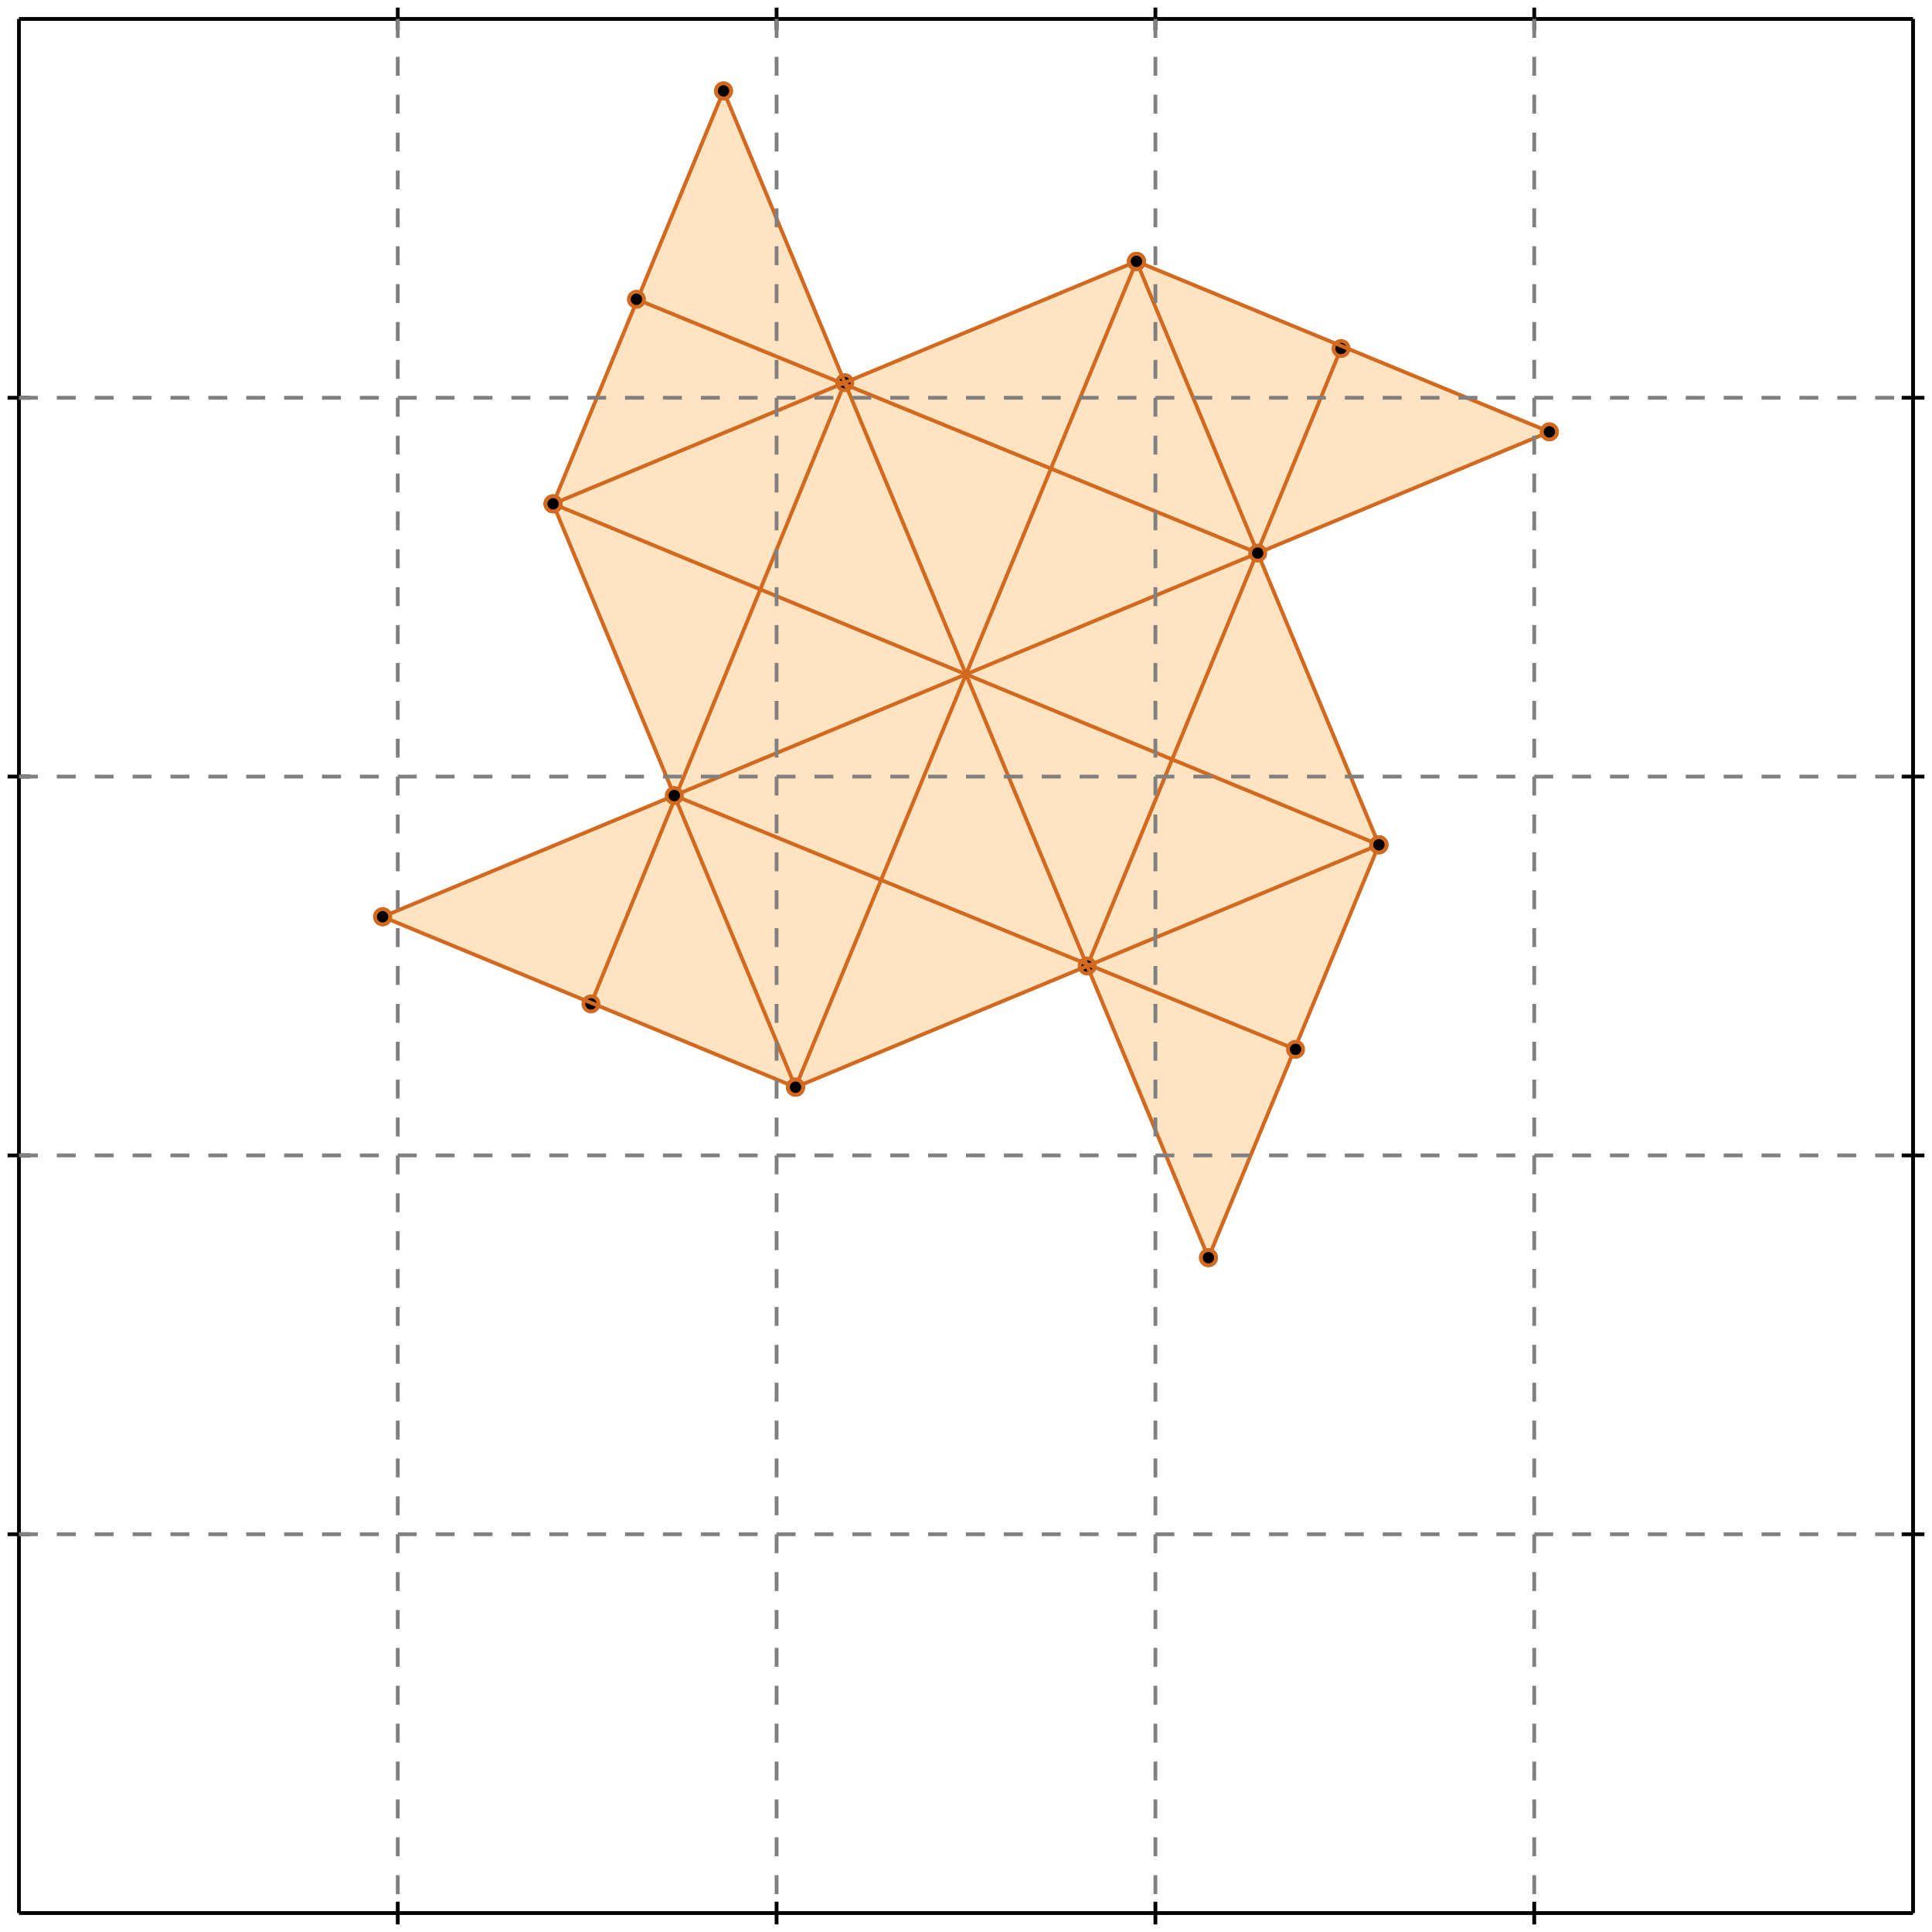 <?xml version="1.0" standalone="no"?>
<!DOCTYPE svg PUBLIC "-//W3C//DTD SVG 1.1//EN" 
  "http://www.w3.org/Graphics/SVG/1.1/DTD/svg11.dtd">
<svg width="510" height="510" version="1.1" id="toplevel"
    xmlns="http://www.w3.org/2000/svg"
    xmlns:xlink="http://www.w3.org/1999/xlink">
  <polygon points="319,332 364,223 332,146 409,114 300,69 223,101 191,24 146,133 178,210 101,242 210,287 287,255"
           fill="bisque"/>
  <g stroke="chocolate" stroke-width="1">
    <line x1="319" y1="332" x2="364" y2="223"/>
    <circle cx="319" cy="332" r="2"/>
    <circle cx="364" cy="223" r="2"/>
  </g>
  <g stroke="chocolate" stroke-width="1">
    <line x1="287" y1="255" x2="354" y2="92"/>
    <circle cx="287" cy="255" r="2"/>
    <circle cx="354" cy="92" r="2"/>
  </g>
  <g stroke="chocolate" stroke-width="1">
    <line x1="210" y1="287" x2="300" y2="69"/>
    <circle cx="210" cy="287" r="2"/>
    <circle cx="300" cy="69" r="2"/>
  </g>
  <g stroke="chocolate" stroke-width="1">
    <line x1="156" y1="265" x2="223" y2="101"/>
    <circle cx="156" cy="265" r="2"/>
    <circle cx="223" cy="101" r="2"/>
  </g>
  <g stroke="chocolate" stroke-width="1">
    <line x1="146" y1="133" x2="191" y2="24"/>
    <circle cx="146" cy="133" r="2"/>
    <circle cx="191" cy="24" r="2"/>
  </g>
  <g stroke="chocolate" stroke-width="1">
    <line x1="210" y1="287" x2="146" y2="133"/>
    <circle cx="210" cy="287" r="2"/>
    <circle cx="146" cy="133" r="2"/>
  </g>
  <g stroke="chocolate" stroke-width="1">
    <line x1="319" y1="332" x2="191" y2="24"/>
    <circle cx="319" cy="332" r="2"/>
    <circle cx="191" cy="24" r="2"/>
  </g>
  <g stroke="chocolate" stroke-width="1">
    <line x1="364" y1="223" x2="300" y2="69"/>
    <circle cx="364" cy="223" r="2"/>
    <circle cx="300" cy="69" r="2"/>
  </g>
  <g stroke="chocolate" stroke-width="1">
    <line x1="210" y1="287" x2="364" y2="223"/>
    <circle cx="210" cy="287" r="2"/>
    <circle cx="364" cy="223" r="2"/>
  </g>
  <g stroke="chocolate" stroke-width="1">
    <line x1="210" y1="287" x2="101" y2="242"/>
    <circle cx="210" cy="287" r="2"/>
    <circle cx="101" cy="242" r="2"/>
  </g>
  <g stroke="chocolate" stroke-width="1">
    <line x1="101" y1="242" x2="409" y2="114"/>
    <circle cx="101" cy="242" r="2"/>
    <circle cx="409" cy="114" r="2"/>
  </g>
  <g stroke="chocolate" stroke-width="1">
    <line x1="342" y1="277" x2="178" y2="210"/>
    <circle cx="342" cy="277" r="2"/>
    <circle cx="178" cy="210" r="2"/>
  </g>
  <g stroke="chocolate" stroke-width="1">
    <line x1="146" y1="133" x2="300" y2="69"/>
    <circle cx="146" cy="133" r="2"/>
    <circle cx="300" cy="69" r="2"/>
  </g>
  <g stroke="chocolate" stroke-width="1">
    <line x1="364" y1="223" x2="146" y2="133"/>
    <circle cx="364" cy="223" r="2"/>
    <circle cx="146" cy="133" r="2"/>
  </g>
  <g stroke="chocolate" stroke-width="1">
    <line x1="332" y1="146" x2="168" y2="79"/>
    <circle cx="332" cy="146" r="2"/>
    <circle cx="168" cy="79" r="2"/>
  </g>
  <g stroke="chocolate" stroke-width="1">
    <line x1="409" y1="114" x2="300" y2="69"/>
    <circle cx="409" cy="114" r="2"/>
    <circle cx="300" cy="69" r="2"/>
  </g>
  <g stroke="black" stroke-width="1">
    <line x1="5" y1="5" x2="505" y2="5"/>
    <line x1="5" y1="5" x2="5" y2="505"/>
    <line x1="505" y1="505" x2="5" y2="505"/>
    <line x1="505" y1="505" x2="505" y2="5"/>
    <line x1="105" y1="2" x2="105" y2="8"/>
    <line x1="2" y1="105" x2="8" y2="105"/>
    <line x1="105" y1="502" x2="105" y2="508"/>
    <line x1="502" y1="105" x2="508" y2="105"/>
    <line x1="205" y1="2" x2="205" y2="8"/>
    <line x1="2" y1="205" x2="8" y2="205"/>
    <line x1="205" y1="502" x2="205" y2="508"/>
    <line x1="502" y1="205" x2="508" y2="205"/>
    <line x1="305" y1="2" x2="305" y2="8"/>
    <line x1="2" y1="305" x2="8" y2="305"/>
    <line x1="305" y1="502" x2="305" y2="508"/>
    <line x1="502" y1="305" x2="508" y2="305"/>
    <line x1="405" y1="2" x2="405" y2="8"/>
    <line x1="2" y1="405" x2="8" y2="405"/>
    <line x1="405" y1="502" x2="405" y2="508"/>
    <line x1="502" y1="405" x2="508" y2="405"/>
  </g>
  <g stroke="gray" stroke-width="1" stroke-dasharray="5,5">
    <line x1="105" y1="5" x2="105" y2="505"/>
    <line x1="5" y1="105" x2="505" y2="105"/>
    <line x1="205" y1="5" x2="205" y2="505"/>
    <line x1="5" y1="205" x2="505" y2="205"/>
    <line x1="305" y1="5" x2="305" y2="505"/>
    <line x1="5" y1="305" x2="505" y2="305"/>
    <line x1="405" y1="5" x2="405" y2="505"/>
    <line x1="5" y1="405" x2="505" y2="405"/>
  </g>
</svg>
